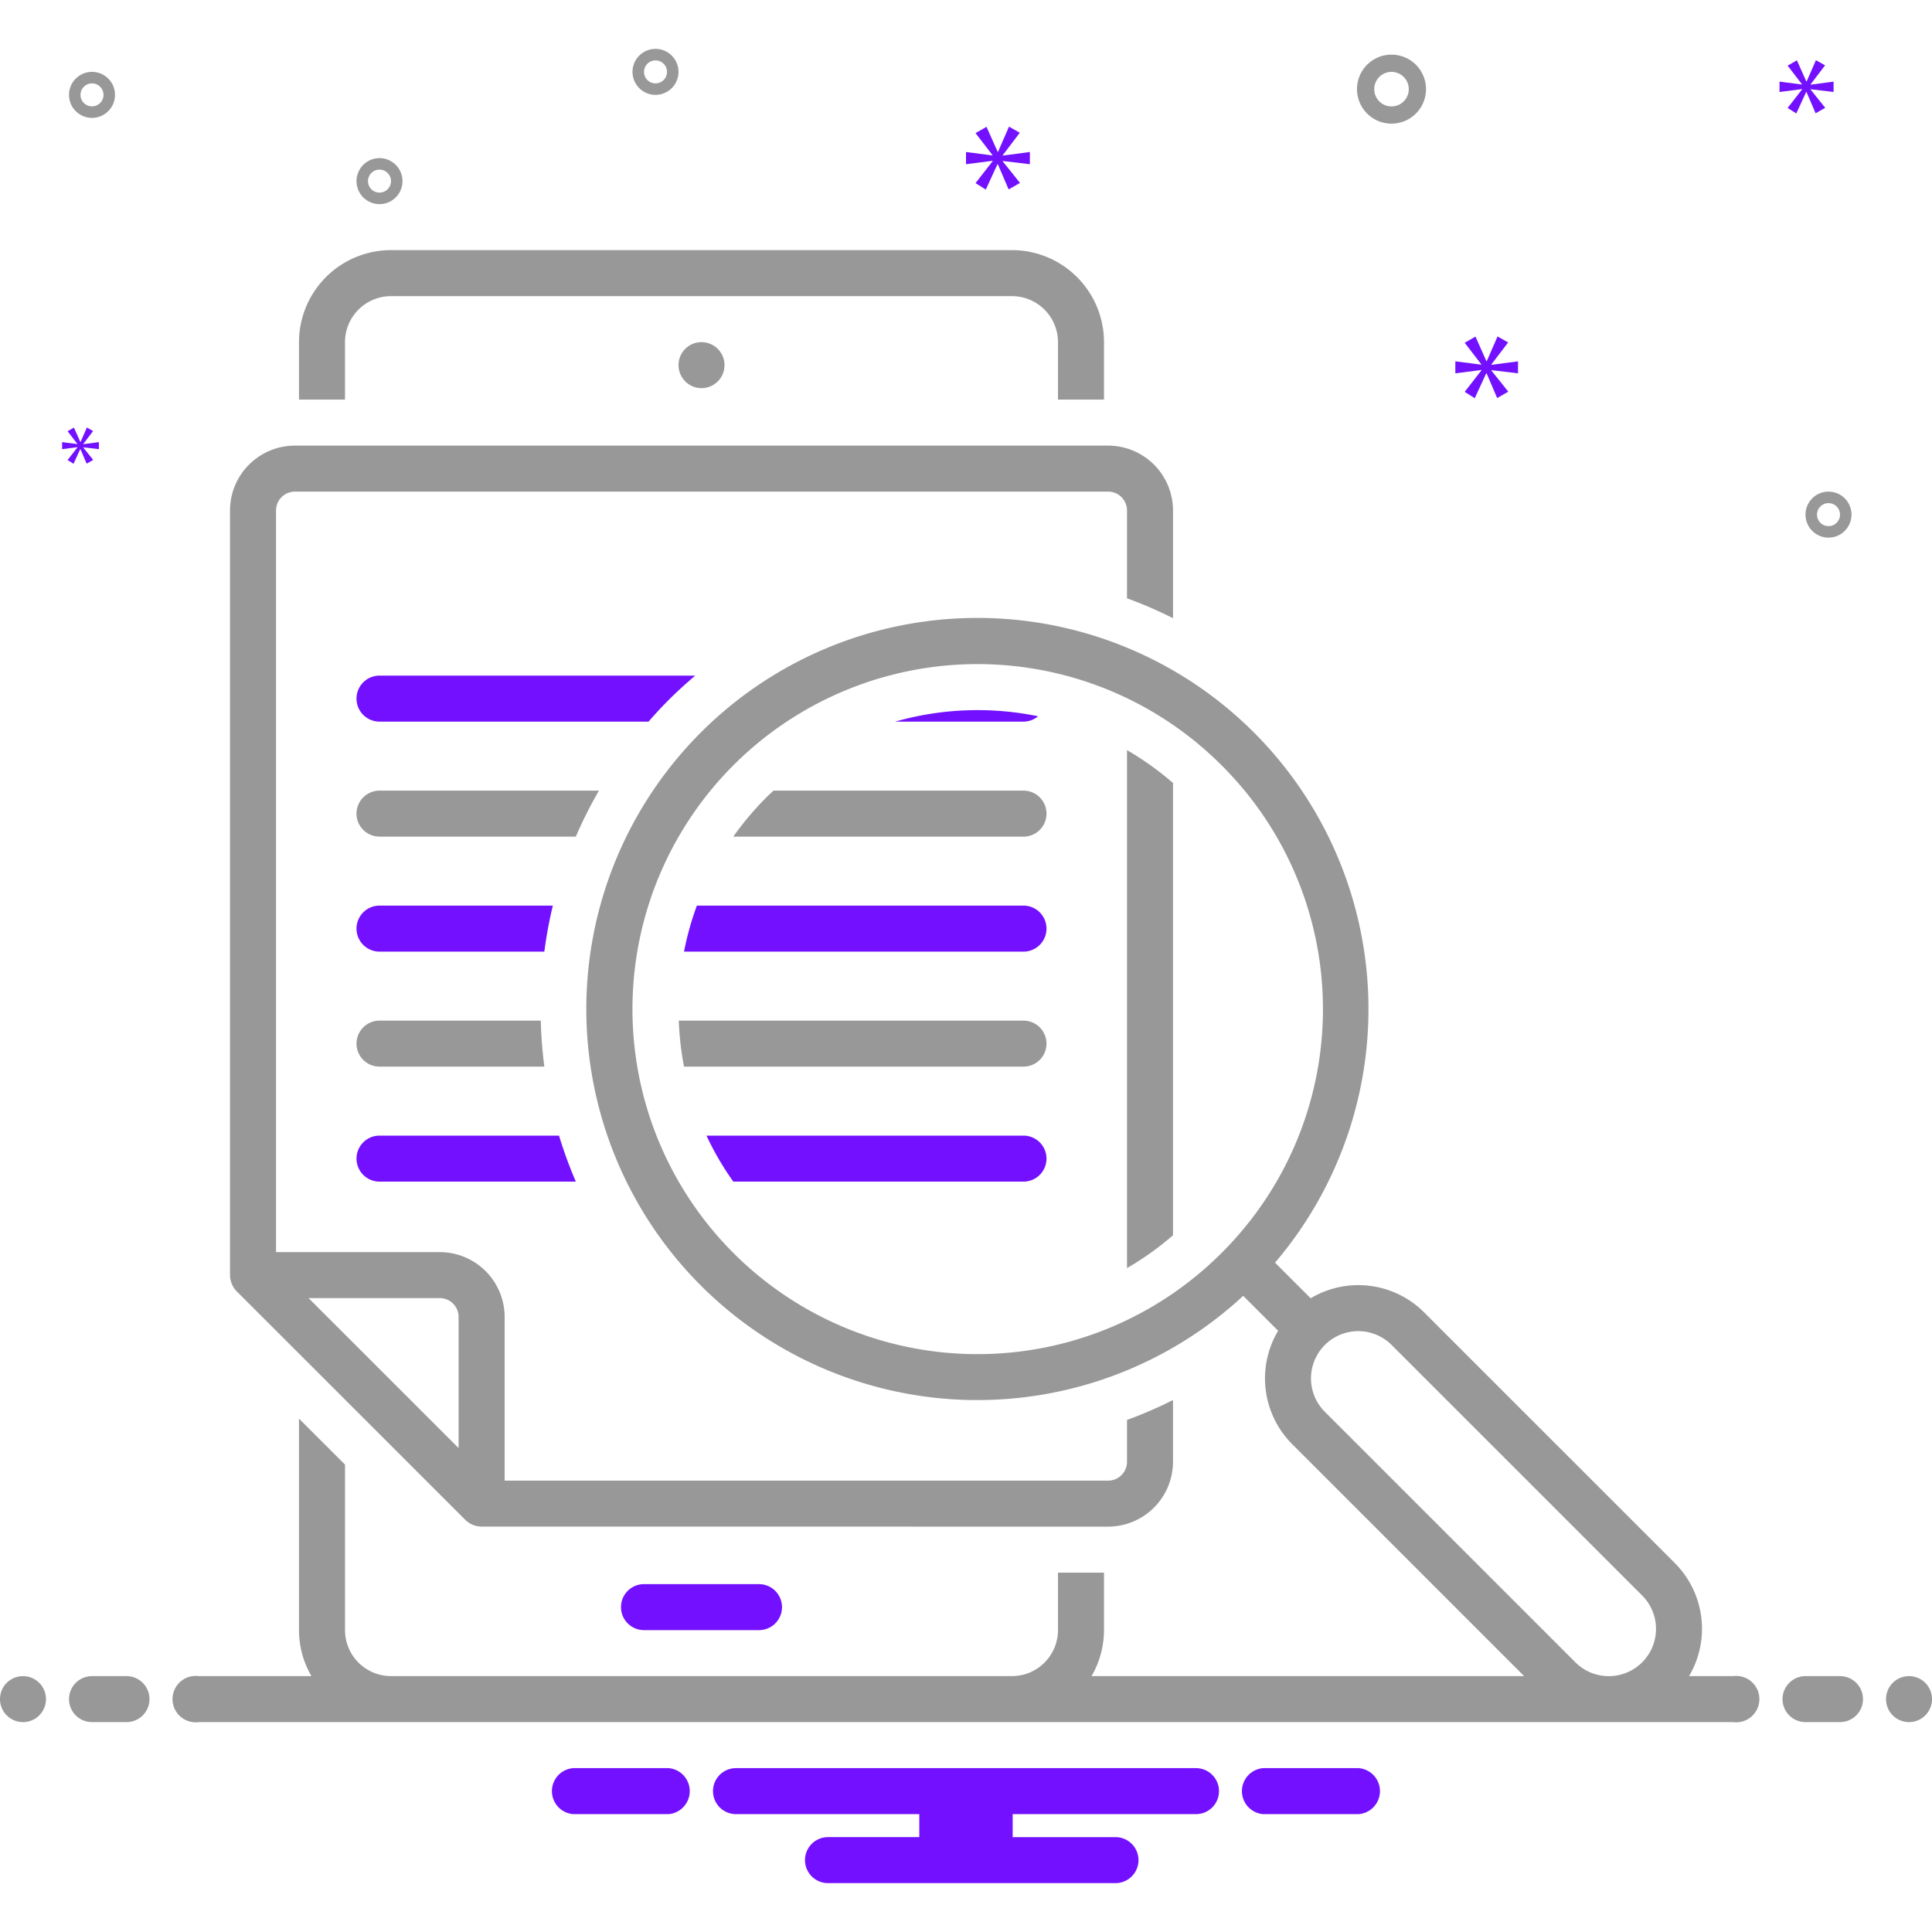 <svg width="100" height="100" viewBox="0 0 100 100" fill="none" xmlns="http://www.w3.org/2000/svg">
    <g clip-path="url(#naz12jdnha)">
        <path d="M33.333 81.994a1.19 1.19 0 0 0 0 2.381h5.953a1.19 1.19 0 0 0 0-2.38h-5.953z" fill="#7210FF"/>
        <path d="M36.31 20.09a1.19 1.19 0 1 0 0-2.381 1.19 1.19 0 0 0 0 2.38z" fill="#989898"/>
        <path d="M57.143 20.684v-2.976a4.767 4.767 0 0 0-4.762-4.762H20.238a4.767 4.767 0 0 0-4.762 4.762v2.976h2.381v-2.976a2.384 2.384 0 0 1 2.381-2.38h32.143a2.384 2.384 0 0 1 2.38 2.38v2.976h2.382z" fill="#989898"/>
        <path d="M19.643 61.16h10.163a22.325 22.325 0 0 1-.871-2.38h-9.292a1.19 1.19 0 1 0 0 2.38z" fill="#7210FF"/>
        <path d="M19.643 55.208h8.532a22.932 22.932 0 0 1-.184-2.38h-8.348a1.19 1.19 0 0 0 0 2.38z" fill="#989898"/>
        <path d="M19.643 49.256h8.532c.104-.801.25-1.596.44-2.381h-8.972a1.19 1.19 0 1 0 0 2.381z" fill="#7210FF"/>
        <path d="M19.643 40.923a1.19 1.19 0 1 0 0 2.38h10.162c.352-.816.751-1.611 1.197-2.38h-11.36z" fill="#989898"/>
        <path d="M34.602 36.238c.445-.446.909-.865 1.384-1.268H19.643a1.19 1.19 0 1 0 0 2.381h13.925c.332-.38.673-.753 1.034-1.113z" fill="#7210FF"/>
        <path d="M58.333 65.638a15.49 15.49 0 0 0 2.381-1.701v-23.41a15.476 15.476 0 0 0-2.38-1.7v26.811z" fill="#989898"/>
        <path d="M52.976 58.78h-16.41c.39.834.855 1.63 1.39 2.38h15.02a1.19 1.19 0 0 0 0-2.38z" fill="#7210FF"/>
        <path d="M52.976 52.827H35.133c.03.8.12 1.596.272 2.381h17.571a1.19 1.19 0 0 0 0-2.38z" fill="#989898"/>
        <path d="M52.976 46.875H36.07c-.285.774-.508 1.57-.665 2.381h17.571a1.19 1.19 0 0 0 0-2.381z" fill="#7210FF"/>
        <path d="M52.976 40.923h-12.94c-.129.12-.258.24-.384.366a15.663 15.663 0 0 0-1.697 2.015h15.021a1.19 1.19 0 0 0 0-2.381z" fill="#989898"/>
        <path d="M53.731 37.074a15.577 15.577 0 0 0-7.397.277h6.642c.277-.001.544-.099.755-.277z" fill="#7210FF"/>
        <path d="m24.91 79.016 32.447.002a3.361 3.361 0 0 0 3.357-3.357v-3.195c-.773.39-1.568.734-2.38 1.03v2.165a.977.977 0 0 1-.977.976H26.12v-8.47a3.361 3.361 0 0 0-3.357-3.358h-8.476V26.422a.977.977 0 0 1 .976-.976h42.095a.977.977 0 0 1 .976.976v4.546c.813.297 1.608.64 2.381 1.03v-5.576a3.361 3.361 0 0 0-3.357-3.357H15.262a3.361 3.361 0 0 0-3.357 3.357V66c.003.315.128.617.349.842L24.087 78.67c.22.216.515.34.823.346zm-1.172-4.062-3.879-3.877-3.888-3.887h6.79a.977.977 0 0 1 .977.976v6.788zM72.024 6.4a1.786 1.786 0 1 0 0-3.572 1.786 1.786 0 0 0 0 3.572zm0-2.679a.893.893 0 1 1 0 1.787.893.893 0 0 1 0-1.787zM19.643 8.185a1.19 1.19 0 1 0 0 2.38 1.19 1.19 0 0 0 0-2.38zm0 1.785a.595.595 0 1 1 0-1.19.595.595 0 0 1 0 1.19zm14.286-7.44a1.19 1.19 0 1 0 0 2.38 1.19 1.19 0 0 0 0-2.38zm0 1.786a.595.595 0 1 1 0-1.19.595.595 0 0 1 0 1.19zm60.714 21.13a1.19 1.19 0 1 0 0 2.381 1.19 1.19 0 0 0 0-2.38zm0 1.786a.595.595 0 1 1 0-1.19.595.595 0 0 1 0 1.19zM5.953 4.911a1.19 1.19 0 1 0-2.381 0 1.19 1.19 0 0 0 2.38 0zm-1.786 0a.595.595 0 1 1 1.19 0 .595.595 0 0 1-1.19 0z" fill="#989898"/>
        <path d="m51.9 8.035.885-1.164-.559-.316-.568 1.303h-.019l-.577-1.294-.569.326.877 1.136v.019L50 7.868V8.5l1.379-.177v.019l-.886 1.136.531.335.606-1.313h.019l.558 1.304.588-.335-.894-1.118v-.019l1.405.168v-.633l-1.405.186v-.019zM4.008 23.157l-.51.654.307.193.349-.756h.01l.322.751.338-.194-.515-.643v-.01l.81.096v-.364l-.81.107v-.011l.51-.67-.322-.183-.327.75h-.011l-.332-.745-.328.188.505.655v.01l-.79-.101v.364l.794-.102v.01zM78.572 19.323v-.62l-1.38.182v-.019l.869-1.141-.549-.31-.557 1.278h-.019l-.566-1.27-.558.32.86 1.115v.018l-1.343-.174v.621l1.351-.173v.018l-.868 1.114.521.33.594-1.289h.018l.549 1.28.575-.33-.877-1.096v-.018l1.38.164zM93.716 4.367l.749-.985-.473-.268-.48 1.103h-.017l-.488-1.095-.48.276.74.961v.015l-1.159-.149v.536l1.167-.15v.016l-.749.961.45.284.512-1.111h.015l.473 1.103.497-.284-.757-.945v-.016l1.19.142v-.536l-1.19.157v-.015z" fill="#7210FF"/>
        <path d="M1.19 89.137a1.19 1.19 0 1 0 0-2.381 1.19 1.19 0 0 0 0 2.38zM6.548 86.756H4.762a1.19 1.19 0 1 0 0 2.38h1.786a1.19 1.19 0 1 0 0-2.38zm88.69 0h-1.785a1.19 1.19 0 0 0 0 2.38h1.785a1.19 1.19 0 0 0 0-2.38zM98.81 89.137a1.19 1.19 0 1 0 0-2.381 1.19 1.19 0 0 0 0 2.38z" fill="#989898"/>
        <path d="M70.33 91.518h-4.945a1.194 1.194 0 0 0 0 2.381h4.945a1.194 1.194 0 0 0 0-2.38zm-35.715 0H29.67a1.194 1.194 0 0 0 0 2.381h4.945a1.195 1.195 0 0 0 0-2.38zm27.29 0h-23.81a1.19 1.19 0 0 0 0 2.381h9.488v1.19h-4.726a1.19 1.19 0 0 0 0 2.381h14.881a1.19 1.19 0 0 0 0-2.38h-5.322v-1.191h9.489a1.19 1.19 0 1 0 0-2.38z" fill="#7210FF"/>
        <path d="M89.715 86.756h-2.29a4.816 4.816 0 0 0-.743-5.858L73.715 67.931a4.816 4.816 0 0 0-5.876-.733l-1.843-1.843a20.242 20.242 0 1 0-1.648 1.718l1.808 1.808a4.815 4.815 0 0 0 .734 5.875l12 12H56.497a4.727 4.727 0 0 0 .645-2.381v-2.976h-2.381v2.976a2.383 2.383 0 0 1-2.381 2.38H20.238a2.384 2.384 0 0 1-2.38-2.38v-8.566l-2.382-2.38v10.946c0 .837.223 1.658.644 2.38h-5.835a1.201 1.201 0 1 0 0 2.382h79.43a1.2 1.2 0 1 0 0-2.381zM63.222 64.859a17.858 17.858 0 1 1 0-25.254 17.801 17.801 0 0 1 0 25.254zm18.318 21.18L68.573 73.074a2.445 2.445 0 0 1 3.458-3.458l12.967 12.967a2.445 2.445 0 0 1-3.458 3.458z" fill="#989898"/>
    </g>
    <defs>
        <clipPath id="naz12jdnha">
            <path fill="#fff" d="M0 0h100v100H0z"/>
        </clipPath>
    </defs>
</svg>
